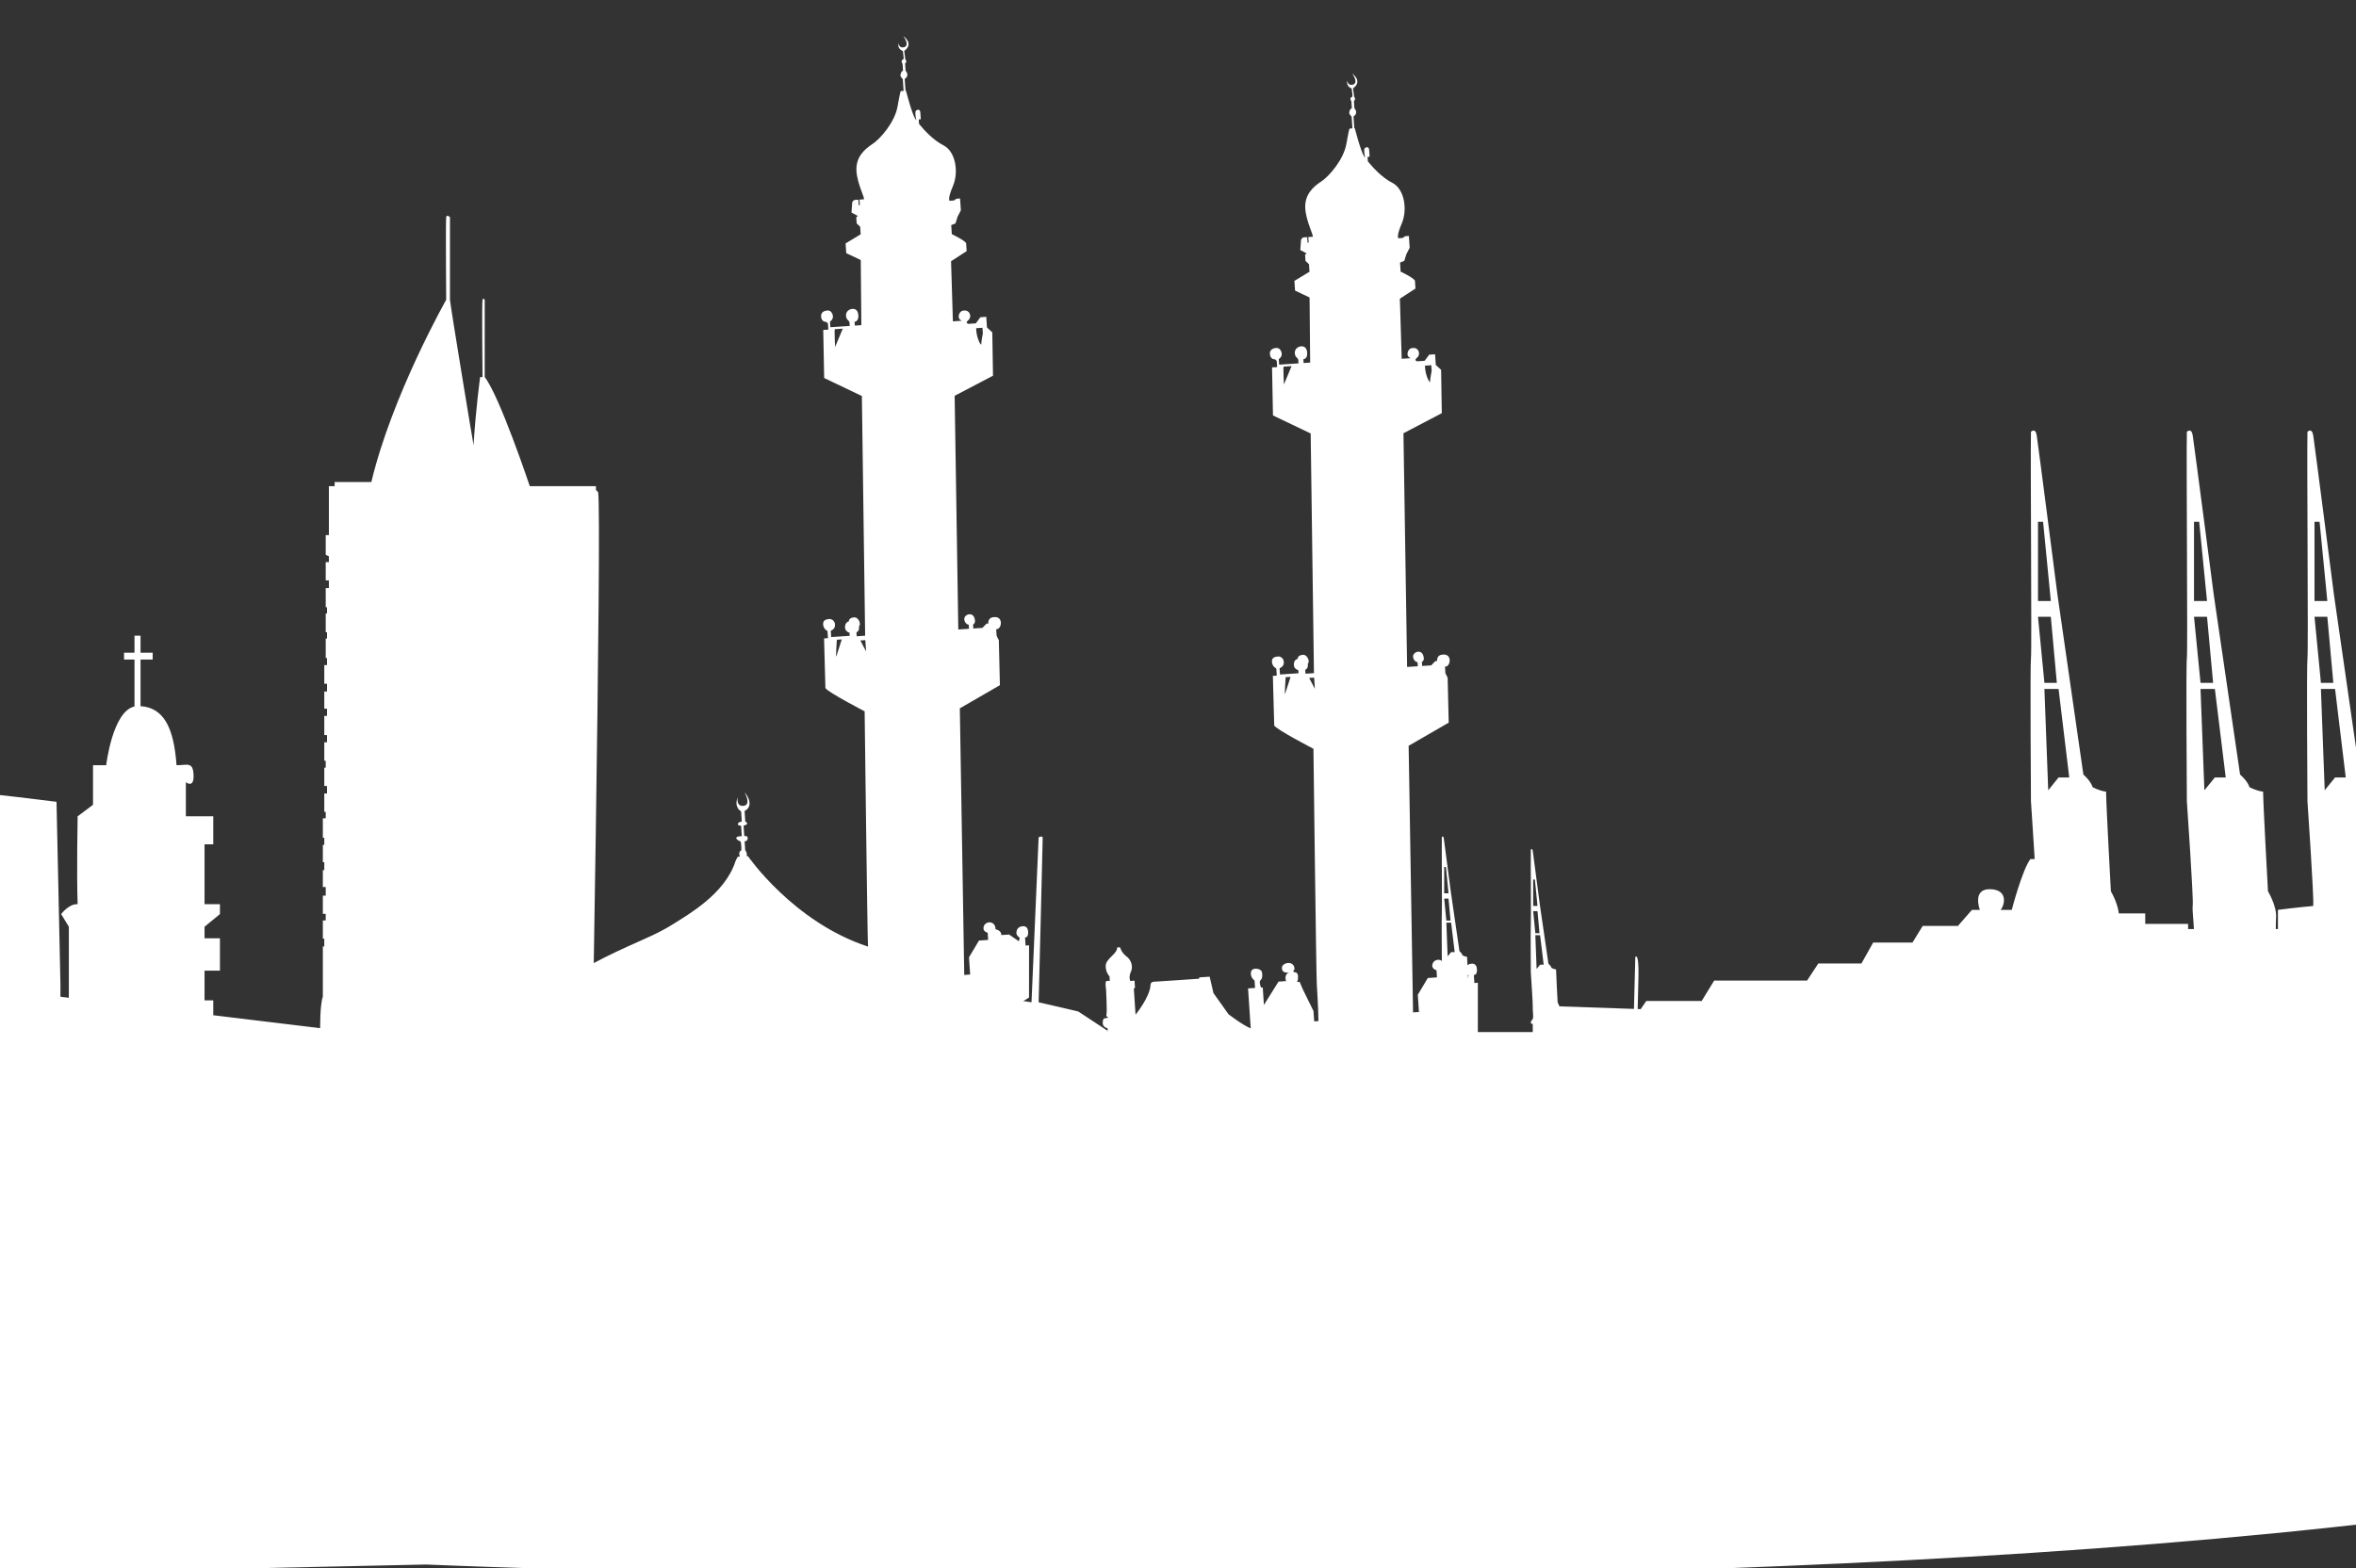 <?xml version="1.0" encoding="UTF-8" standalone="no"?>
<svg
   xmlns:dc="http://purl.org/dc/elements/1.1/"
   xmlns:cc="http://creativecommons.org/ns#"
   xmlns:rdf="http://www.w3.org/1999/02/22-rdf-syntax-ns#"
   xmlns:svg="http://www.w3.org/2000/svg"
   xmlns="http://www.w3.org/2000/svg"
   xmlns:sodipodi="http://sodipodi.sourceforge.net/DTD/sodipodi-0.dtd"
   xmlns:inkscape="http://www.inkscape.org/namespaces/inkscape"
   width="1080"
   height="719"
   viewBox="0 0 1080 719"
   fill="none"
   version="1.1"
   id="svg32"
   sodipodi:docname="meshutaf2.svg"
   inkscape:version="0.92.5 (2060ec1f9f, 2020-04-08)">
  <rect x="0" y="0" width="1080" height="719" fill="#333333" stroke="none"/>
  <defs
     id="defs36" />
  <sodipodi:namedview
     pagecolor="#ffffff"
     bordercolor="#666666"
     borderopacity="1"
     objecttolerance="10"
     gridtolerance="10"
     guidetolerance="10"
     inkscape:pageopacity="0"
     inkscape:pageshadow="2"
     inkscape:window-width="1920"
     inkscape:window-height="1025"
     id="namedview34"
     showgrid="false"
     inkscape:zoom="0.6564673"
     inkscape:cx="443.75774"
     inkscape:cy="192.25462"
     inkscape:window-x="0"
     inkscape:window-y="0"
     inkscape:window-maximized="1"
     inkscape:current-layer="svg32" />
  <path
     fill-rule="evenodd"
     clip-rule="evenodd"
     d="M170.227 220.979H153.403V222.897H150.764V245.32H149.312V254.315C149.312 254.315 150.368 254.911 150.764 255.043V257.689H149.312V266.089H150.764V269.595H149.312V278.392H149.906V281.236H149.312V289.835H149.906V292.745H149.312V301.675H149.906V304.916H148.653V313.448H149.906V317.02H148.653V324.891H149.906V328.198H148.653V336.995H149.906V340.303H148.653V348.769H149.312V351.944H148.653V360.344H149.906V363.784H148.653V372.184H149.312V375.161H147.993V384.078H148.653V387.331H147.993V395.268H148.653V398.906H147.993V406.645H149.312V410.614H147.993V418.948H149.312V421.991H147.993V430.325H148.653V433.897H147.993V456.981C147.993 456.981 147.201 458.304 146.871 465.514C146.541 472.723 145.715 530.129 145.715 530.129L270.632 532.594C270.632 532.594 276.004 236.304 274.183 225.625L273.181 224.621V222.897H242.863C242.863 222.897 229.023 181.538 222.195 172.866V137.45C222.195 137.45 221.557 136.355 221.193 137.45C220.829 138.545 221.193 172.866 221.193 172.866H220.101C220.101 172.866 218.007 188.201 217.096 204.083C217.005 204.174 206.808 142.379 206.262 137.45V99.57C206.262 99.57 204.805 98.109 204.532 99.57C204.258 101.03 204.532 137.45 204.532 137.45C204.532 137.45 179.748 181.14 170.227 220.979L170.227 220.979Z"
     fill="white"
     id="path2" />
  <path
     fill-rule="evenodd"
     clip-rule="evenodd"
     d="M1076.8 494.315L1069.91 509.096V534.077C1069.91 534.077 1073.72 539.546 1075.04 541.763C1076.36 543.98 1073.72 546.937 1069.91 546.05C1066.1 545.163 1060.39 543.98 1060.39 543.98V538.511C1060.39 538.511 1059.95 541.172 1052.92 541.763C1045.88 542.354 1045.15 544.572 1042.95 541.763C1040.76 538.955 1045.59 535.407 1047.2 534.077C1047.06 529.347 1045.15 509.096 1045.15 509.096L1063.03 479.829V476.872C1063.03 476.872 1063.91 476.133 1060.39 474.951C1056.87 473.768 1057.17 473.177 1063.03 472.142C1065.08 468.004 1064.79 462.978 1064.79 462.978L1060.39 458.691V437.997C1060.39 437.997 1057.31 437.997 1057.75 435.78C1058.19 433.563 1058.92 433.415 1060.39 431.198C1061.86 428.98 1059.95 417.746 1060.39 415.086C1060.83 412.425 1057.75 367.341 1057.75 367.341C1057.75 367.341 1057.31 304.816 1057.75 301.712C1058.19 298.608 1057.46 210.918 1057.75 197.945C1057.75 197.945 1059.8 195.912 1060.39 199.607C1060.98 203.303 1069.91 272.776 1069.91 272.776L1081.78 355.109C1081.78 355.109 1085.01 357.769 1086.03 360.873C1086.03 360.873 1088.82 362.499 1092.19 362.943C1092.19 368.264 1094.38 408.618 1094.38 408.618C1094.38 408.618 1098.34 415.269 1098.05 420.443C1097.75 425.616 1098.05 431.198 1098.05 431.198H1102.3V462.978H1090.72V469.37C1090.72 469.37 1099.37 471.072 1099.8 472.142C1100.24 473.213 1099.8 479.829 1099.8 479.829V494.315L1106.98 506.932V531.6L1111.53 541.763V546.05H1102.3L1094.38 538.511C1094.38 538.511 1095.41 541.875 1092.19 541.763C1088.96 541.651 1081.78 541.763 1081.78 541.763C1081.78 541.763 1083.54 535.591 1083.54 531.6C1083.54 527.609 1081.64 502.48 1081.78 499.967C1081.93 497.454 1076.8 494.315 1076.8 494.315V494.315ZM1063.17 499.967L1056.29 511.349V528.2L1060.54 532.191L1063.17 525.989V511.349L1065.66 499.967C1065.66 499.967 1065.08 498.341 1063.17 499.967V499.967ZM1090.43 521.105V511.349H1095.56V524.357C1095.56 524.357 1092.77 529.678 1090.43 521.105ZM1063.92 315.856H1070.41L1075.3 356.419H1070.41L1065.66 362.298L1063.92 315.857V315.856ZM1060.98 282.763L1063.92 313.06H1069.61L1066.86 282.763H1060.98ZM1060.98 275.528V239.215H1063.31L1066.86 275.528H1060.98Z"
     fill="white"
     id="path4" />
  <path
     fill-rule="evenodd"
     clip-rule="evenodd"
     d="M1021.8 494.315L1014.81 509.096V534.077C1014.81 534.077 1018.68 539.546 1020.02 541.763C1021.36 543.98 1018.68 546.937 1014.81 546.05C1010.95 545.163 1005.15 543.98 1005.15 543.98V538.511C1005.15 538.511 1004.7 541.172 997.559 541.763C990.42 542.354 989.676 544.572 987.445 541.763C985.213 538.955 990.122 535.407 991.758 534.077C991.609 529.347 989.676 509.096 989.676 509.096L1007.82 479.829V476.872C1007.82 476.872 1008.72 476.133 1005.15 474.951C1001.58 473.768 1001.87 473.177 1007.82 472.142C1009.9 468.004 1009.61 462.978 1009.61 462.978L1005.15 458.691V437.997C1005.15 437.997 1002.02 437.997 1002.47 435.78C1002.91 433.563 1003.66 433.415 1005.15 431.198C1006.63 428.98 1004.7 417.746 1005.15 415.086C1005.59 412.425 1002.47 367.341 1002.47 367.341C1002.47 367.341 1002.02 304.816 1002.47 301.712C1002.91 298.608 1002.17 210.918 1002.47 197.945C1002.47 197.945 1004.55 195.912 1005.15 199.607C1005.74 203.303 1014.81 272.776 1014.81 272.776L1026.86 355.109C1026.86 355.109 1030.13 357.769 1031.18 360.873C1031.18 360.873 1034 362.499 1037.42 362.943C1037.42 368.264 1039.65 408.618 1039.65 408.618C1039.65 408.618 1043.67 415.269 1043.37 420.443C1043.07 425.616 1043.37 431.198 1043.37 431.198H1047.69V462.978H1035.94V469.37C1035.94 469.37 1044.71 471.072 1045.16 472.142C1045.6 473.213 1045.16 479.829 1045.16 479.829V494.315L1052.45 506.932V531.6L1057.06 541.763V546.05H1047.69L1039.65 538.511C1039.65 538.511 1040.69 541.875 1037.42 541.763C1034.15 541.651 1026.86 541.763 1026.86 541.763C1026.86 541.763 1028.65 535.591 1028.65 531.6C1028.65 527.609 1026.71 502.48 1026.86 499.967C1027.01 497.454 1021.8 494.315 1021.8 494.315V494.315ZM1007.97 499.967L1000.98 511.349V528.2L1005.29 532.191L1007.97 525.989V511.349L1010.5 499.967C1010.5 499.967 1009.9 498.341 1007.97 499.967V499.967ZM1035.64 521.105V511.349H1040.84V524.357C1040.84 524.357 1038.02 529.678 1035.64 521.105ZM1008.73 315.856H1015.31L1020.28 356.419H1015.31L1010.5 362.298L1008.73 315.857V315.856ZM1005.74 282.763L1008.73 313.06H1014.5L1011.71 282.763H1005.74ZM1005.74 275.528V239.215H1008.11L1011.71 275.528H1005.74Z"
     fill="white"
     id="path6" />
  <path
     fill-rule="evenodd"
     clip-rule="evenodd"
     d="M667.346 482.417L665.032 487.34V495.66C665.032 495.66 666.312 497.481 666.755 498.22C667.198 498.958 666.312 499.943 665.032 499.647C663.752 499.352 661.832 498.958 661.832 498.958V497.137C661.832 497.137 661.684 498.023 659.321 498.22C656.958 498.417 656.712 499.155 655.973 498.22C655.235 497.284 656.86 496.103 657.401 495.66C657.352 494.084 656.712 487.34 656.712 487.34L662.718 477.592V476.607C662.718 476.607 663.013 476.361 661.832 475.967C660.65 475.574 660.749 475.377 662.718 475.032C663.407 473.654 663.309 471.98 663.309 471.98L661.832 470.552V463.66C661.832 463.66 660.798 463.66 660.946 462.921C661.093 462.183 661.34 462.134 661.832 461.395C662.324 460.657 661.684 456.915 661.832 456.029C661.98 455.143 660.946 440.128 660.946 440.128C660.946 440.128 660.798 419.303 660.946 418.269C661.093 417.235 660.847 388.03 660.946 383.709C660.946 383.709 661.635 383.032 661.832 384.263C662.029 385.494 665.032 408.632 665.032 408.632L669.019 436.053C669.019 436.053 670.103 436.94 670.447 437.973C670.447 437.973 671.383 438.515 672.515 438.663C672.515 440.435 673.253 453.875 673.253 453.875C673.253 453.875 674.582 456.09 674.484 457.813C674.386 459.536 674.484 461.395 674.484 461.395H675.912V471.98H672.022V474.109C672.022 474.109 674.927 474.676 675.075 475.032C675.222 475.389 675.075 477.592 675.075 477.592V482.417L677.487 486.619V494.835L679.013 498.22V499.647H675.912L673.253 497.137C673.253 497.137 673.598 498.257 672.515 498.22C671.432 498.182 669.019 498.22 669.019 498.22C669.019 498.22 669.61 496.164 669.61 494.835C669.61 493.506 668.97 485.136 669.019 484.299C669.069 483.462 667.346 482.417 667.346 482.417V482.417ZM662.767 484.299L660.453 488.09V493.702L661.881 495.032L662.767 492.966V488.09L663.604 484.299C663.604 484.299 663.407 483.758 662.767 484.299ZM671.924 491.339V488.09H673.647V492.422C673.647 492.422 672.712 494.195 671.924 491.339ZM663.017 422.98H665.197L666.841 436.49H665.197L663.604 438.448L663.017 422.98ZM662.029 411.958L663.017 422.049H664.929L664.005 411.958H662.029ZM662.029 409.548V397.454H662.814L664.005 409.548H662.029Z"
     fill="white"
     id="path8" />
  <path
     fill-rule="evenodd"
     clip-rule="evenodd"
     d="M708.133 488.18L705.819 493.103V501.423C705.819 501.423 707.099 503.244 707.542 503.983C707.985 504.721 707.099 505.706 705.819 505.41C704.539 505.115 702.619 504.721 702.619 504.721V502.9C702.619 502.9 702.471 503.786 700.108 503.983C697.745 504.18 697.499 504.918 696.76 503.983C696.022 503.047 697.647 501.866 698.188 501.423C698.139 499.847 697.499 493.103 697.499 493.103L703.505 483.355V482.371C703.505 482.371 703.8 482.124 702.619 481.731C701.437 481.337 701.536 481.14 703.505 480.795C704.194 479.417 704.096 477.743 704.096 477.743L702.619 476.315V469.423C702.619 469.423 701.585 469.423 701.733 468.685C701.88 467.946 702.127 467.897 702.619 467.158C703.111 466.42 702.471 462.678 702.619 461.792C702.767 460.906 701.733 445.891 701.733 445.891C701.733 445.891 701.585 425.066 701.733 424.032C701.88 422.999 701.634 393.793 701.733 389.473C701.733 389.473 702.422 388.796 702.619 390.026C702.816 391.257 705.819 414.395 705.819 414.395L709.807 441.817C709.807 441.817 710.89 442.703 711.234 443.737C711.234 443.737 712.17 444.278 713.302 444.426C713.302 446.198 714.04 459.638 714.04 459.638C714.04 459.638 715.37 461.854 715.271 463.577C715.173 465.3 715.271 467.159 715.271 467.159H716.699V477.743H712.81V479.872C712.81 479.872 715.714 480.439 715.862 480.795C716.01 481.152 715.862 483.355 715.862 483.355V488.18L718.274 492.382V500.598L719.8 503.983V505.411H716.699L714.04 502.9C714.04 502.9 714.385 504.02 713.302 503.983C712.219 503.946 709.807 503.983 709.807 503.983C709.807 503.983 710.397 501.927 710.397 500.598C710.397 499.269 709.757 490.9 709.807 490.063C709.856 489.226 708.133 488.18 708.133 488.18V488.18ZM703.554 490.063L701.24 493.853V499.466L702.668 500.795L703.554 498.729V493.853L704.391 490.063C704.391 490.063 704.194 489.521 703.554 490.063V490.063ZM712.711 497.102V493.853H714.434V498.186C714.434 498.186 713.499 499.958 712.711 497.102ZM703.804 428.743H705.984L707.628 442.253H705.984L704.391 444.211L703.804 428.743V428.743ZM702.816 417.722L703.804 427.812H705.716L704.793 417.722H702.816ZM702.816 415.312V403.218H703.601L704.793 415.312H702.816Z"
     fill="white"
     id="path10" />
  <path
     fill-rule="evenodd"
     clip-rule="evenodd"
     d="M173.447 442.689L190.002 433.435L271.615 446.467L291.902 433.435L472.85 459.492L476.115 383.858C476.115 383.858 477.424 383.105 477.98 383.858C477.98 386.598 476.115 459.492 476.115 459.492L494.244 463.701L520.751 481.14L543.072 468.119L771.403 497.416L814.639 520.307H805.177V570.916L650.615 577.119L173.445 484.111V442.689L173.447 442.689Z"
     fill="white"
     id="path12" />
  <path
     fill-rule="evenodd"
     clip-rule="evenodd"
     d="M630.959 485.958L632.595 438.695C632.595 438.695 634.232 436.733 634.039 445.126C633.847 453.519 632.595 485.958 632.595 485.958H630.959V485.958Z"
     fill="white"
     id="path14" />
  <path
     fill-rule="evenodd"
     clip-rule="evenodd"
     d="M747.997 501.481L749.633 438.76C749.633 438.76 751.27 436.156 751.077 447.294C750.885 458.432 749.633 501.481 749.633 501.481H747.997V501.481Z"
     fill="white"
     id="path16" />
  <path
     fill-rule="evenodd"
     clip-rule="evenodd"
     d="M5.988 454.345L158.44 472.787L151.064 552.701L-10.979 549.029L5.988 454.345L5.988 454.345Z"
     fill="white"
     id="path18" />
  <path
     fill-rule="evenodd"
     clip-rule="evenodd"
     d="M944.308 381.443V373.371H941.734V385.655C936.469 388.58 936.82 393.845 936.82 393.845H930.737C926.993 398.759 922.197 417.128 922.197 417.128H917.049C918.57 415.724 921.144 408.002 912.487 407.651C903.83 407.3 907.573 417.128 907.573 417.128H903.947L897.512 424.498H881.368L876.688 432.103H858.672L853.29 441.697H833.519L828.372 449.536H785.788L780.055 458.895H754.669L752.095 462.639L714.542 461.352L706.703 473.169H675.35L672.426 480.189L664.236 481.476V494.58C664.236 496.803 671.373 524.648 673.829 530.615C676.286 536.581 693.83 557.658 693.83 557.658L1606.11 565.067C1606.11 565.067 1605.85 557.702 1606.11 555.652C1606.37 553.602 1607.69 546.304 1613.21 540.341C1618.74 534.379 1651 502.464 1651 502.464H1581.48C1581.48 502.464 1580.77 498.87 1578.58 497.028C1576.39 495.187 1568.59 494.398 1568.59 494.398L1559.04 488.475H1543.06C1541.32 485.626 1534.91 482.936 1532.93 482.145C1530.95 481.354 1527.95 474.707 1527.95 474.707V449.704C1527.95 449.704 1532.46 448.359 1532.93 446.776C1533.41 445.194 1532.93 439.734 1532.93 439.734H1506.35V434.829H1501.92V430.635H1463.62L1462.51 411.487L1457.37 410.696C1457.37 410.696 1457.85 399.381 1457.37 397.403C1456.9 395.425 1454.92 396.374 1454.92 396.374C1454.92 396.374 1453.89 405.948 1453.73 411.487C1445.82 420.507 1446.93 430.635 1446.93 430.635L1388.38 428.593V425.914C1388.38 425.914 1387.67 425.175 1387.51 424.182C1393.21 421.527 1391.07 411.724 1384.82 411.487C1378.57 411.25 1377.94 417.128 1377.94 417.128C1377.94 417.128 1376.99 414.889 1372.95 414.889C1364.64 414.889 1367.26 424.768 1367.26 424.768H1364.96L1360.61 430.635L1299.53 427.419V418.765H1270.57L1264.16 422.09V427.419H1255.33C1255.33 427.419 1255.33 427.815 1255.33 426.526C1255.33 425.237 1256.56 425.914 1256.56 425.914V424.768C1256.56 424.768 1255.71 425.032 1256.56 424.182C1259.08 423.83 1261.2 413.283 1252.87 413.283C1244.54 413.283 1247.83 424.182 1247.83 424.182V424.768L1249.3 425.914C1249.3 425.914 1249.3 425.895 1249.3 427.419C1247.42 427.419 1247.08 428.593 1247.08 428.593H1241.58L1240.41 423.562C1240.41 423.562 1209.99 423.445 1205.31 423.562C1200.63 423.679 1192.56 428.593 1192.56 428.593H1176.88C1176.18 426.253 1174.54 412.448 1174.54 412.448H1170.92L1168.93 380.273L1155.24 378.401C1155.24 378.401 1154.65 376.296 1152.67 376.647C1150.68 376.998 1150.56 378.401 1150.56 378.401H1142.52V376.647C1142.52 376.647 1138.63 376.179 1136.99 376.647C1135.35 377.115 1134.42 381.56 1134.42 381.56H1131.14L1129.62 387.059H1120.38C1116.16 391.622 1112.89 409.523 1112.89 412.448C1074.98 412.916 1044.22 417.128 1044.22 417.128V425.914H1003.04V423.562H983.382V418.765H950.041V417.128H945.712L944.308 393.845"
     fill="white"
     id="path20" />
  <path
     d="M -339.509,728.908 -345.732,637.298 -355,478.949 h 329.811 l 220.534,51.929 v 54.373 l 308.36,-36.239 925.691,11.831 c 9.4,210.569 -1234.051,156.406 -1234.051,156.406 z"
     id="path22"
     inkscape:connector-curvature="0"
     style="clip-rule:evenodd;fill:#ffffff;fill-rule:evenodd"
     sodipodi:nodetypes="cccccccccc" />
  <path
     fill-rule="evenodd"
     clip-rule="evenodd"
     d="M950.051 494.315L943.164 509.096V534.077C943.164 534.077 946.974 539.546 948.292 541.763C949.611 543.98 946.974 546.937 943.164 546.05C939.354 545.163 933.64 543.98 933.64 543.98V538.511C933.64 538.511 933.2 541.172 926.167 541.763C919.134 542.354 918.402 544.572 916.204 541.763C914.006 538.955 918.841 535.407 920.453 534.077C920.306 529.347 918.401 509.096 918.401 509.096L936.277 479.829V476.872C936.277 476.872 937.157 476.133 933.64 474.951C930.123 473.768 930.416 473.177 936.277 472.142C938.329 468.004 938.036 462.978 938.036 462.978L933.64 458.691V437.997C933.64 437.997 930.563 437.997 931.002 435.78C931.442 433.563 932.175 433.415 933.64 431.198C935.105 428.98 933.2 417.746 933.64 415.086C934.079 412.425 931.002 367.341 931.002 367.341C931.002 367.341 930.563 304.816 931.002 301.712C931.442 298.608 930.709 210.918 931.002 197.945C931.002 197.945 933.054 195.912 933.64 199.607C934.226 203.303 943.164 272.776 943.164 272.776L955.032 355.109C955.032 355.109 958.256 357.769 959.282 360.873C959.282 360.873 962.066 362.499 965.436 362.943C965.436 368.264 967.634 408.618 967.634 408.618C967.634 408.618 971.59 415.269 971.297 420.443C971.004 425.616 971.297 431.198 971.297 431.198H975.546V462.978H963.97V469.37C963.97 469.37 972.615 471.072 973.055 472.142C973.495 473.213 973.055 479.829 973.055 479.829V494.315L980.235 506.932V531.6L984.777 541.763V546.05H975.546L967.634 538.511C967.634 538.511 968.659 541.875 965.436 541.763C962.212 541.651 955.032 541.763 955.032 541.763C955.032 541.763 956.791 535.591 956.791 531.6C956.791 527.609 954.886 502.48 955.032 499.967C955.179 497.454 950.051 494.315 950.051 494.315V494.315ZM936.424 499.967L929.537 511.349V528.2L933.786 532.191L936.424 525.989V511.349L938.915 499.967C938.915 499.967 938.329 498.341 936.424 499.967V499.967ZM963.677 521.105V511.349H968.806V524.357C968.806 524.357 966.022 529.678 963.677 521.105ZM937.168 315.856H943.657L948.548 356.419H943.657L938.915 362.298L937.168 315.857V315.856ZM934.226 282.763L937.168 313.06H942.858L940.109 282.763H934.226ZM934.226 275.528V239.215H936.562L940.109 275.528H934.226V275.528Z"
     fill="white"
     id="path24" />
  <path
     fill-rule="evenodd"
     clip-rule="evenodd"
     d="M-331.947 257.619L-280.536 258.998V266.035C-280.536 266.035 -273.775 267.001 -272.534 269.485H-269.912V266.035C-269.912 266.035 -261.357 267.277 -259.564 269.485H-256.114V266.035C-256.114 266.035 -249.767 265.207 -246.732 269.485H-244.248V266.035C-244.248 266.035 -236.936 265.897 -233.348 269.485H-231.003V266.035C-231.003 266.035 -224.656 265.069 -222.034 269.485H-218.447V266.035C-218.447 266.035 -212.238 265.207 -210.168 269.485H-205.615V266.035C-205.615 266.035 -200.096 264.931 -196.923 269.485V258.998H-109.998V269.485H-98.96C-97.028 270.726 -94.131 269.485 -94.131 269.485H-87.784V284.524H-73.71V294.32H-60.602V328.124H-47.633V352.546H-14.518V355.719H-16.174V360.145C-16.174 360.145 -12.725 359.859 -12.725 363.308C-8.034 363.308 25.908 367.585 25.908 367.585L27.702 450.923V548.965H-331.947V257.62L-331.947 257.619Z"
     fill="white"
     id="path26" />
  <path
     fill-rule="evenodd"
     clip-rule="evenodd"
     d="M61.654 323.871V302.365H56.867V299.219H61.654V291.422H64.425V299.219H69.998V302.365H64.425V323.744C74.91 324.397 79.71 333.364 80.921 350.812C85.958 350.812 88.477 349.049 88.729 355.345C88.98 361.641 85.203 358.619 85.203 358.619V374.234H97.761V387.078H93.766V414.529H100.817V419.063L93.766 424.855V430.144H100.817V445.003H93.766V458.603H97.761V478.499H100.817V490.588H31.559V424.855L28.033 419.063C28.033 419.063 31.559 414.277 35.589 414.529C35.085 400.426 35.589 374.233 35.589 374.233L42.64 368.945V350.812H48.685C48.685 350.812 51.521 326.131 61.654 323.871L61.654 323.871Z"
     fill="white"
     id="path28" />
  <path
     fill-rule="evenodd"
     clip-rule="evenodd"
     d="M591.625 582.322L301.826 644.268L93.204 671.32L95.526 569.216L151.095 565.517L150.246 552.772L148.429 552.046L148.351 550.866L172.297 546.817L171.584 536.112L184.126 535.277L220.394 496.88L224.487 496.607C224.487 496.607 224.578 485.032 235.356 471.693C246.134 458.355 256.169 448.221 287.822 433.875C295.572 430.363 302.325 427.651 308.837 423.489C315.35 419.326 332.404 409.777 337.147 394.832C338.061 392.764 338.252 392.751 338.252 392.751L339.162 392.69C338.857 391.902 338.496 390.414 339.823 389.853C340.022 388.319 339.555 385.828 339.555 385.828C339.555 385.828 337.912 385.209 337.53 384.397C337.148 383.585 339.166 383.268 340.046 383.356L339.728 378.569C339.728 378.569 337.714 378.412 338.345 377.496C338.976 376.58 340.04 376.691 340.04 376.691L339.724 371.941C339.724 371.941 336.262 370.278 338.197 365.415C338.197 365.415 337.215 369.814 340.831 369.427C344.448 369.041 341.625 363.839 341.373 363.346C341.122 362.853 346.556 368.974 341.319 371.835L341.635 376.585C341.635 376.585 343.004 377.441 342.341 377.886C341.679 378.33 341.466 378.417 340.852 378.495L341.171 383.281C341.171 383.281 342.648 383.037 342.751 384.05C342.855 385.062 342.278 385.684 341.332 385.71L341.6 389.735C341.6 389.735 342.779 391.208 342.198 392.488L342.823 392.447C342.823 392.447 363.65 422.768 397.891 433.955C397.616 429.83 396.352 326.102 396.352 326.102C396.352 326.102 379.423 317.326 378.376 315.439L377.756 292.69L379.547 292.571L379.328 289.281C379.328 289.281 377.479 288.525 377.327 286.234C377.174 283.943 379.265 283.93 380.009 283.797C380.754 283.663 382.628 284.166 382.772 286.332C382.916 288.498 380.989 289.086 380.828 289.181L381.019 292.055L389.517 291.489L389.423 290.073C389.423 290.073 387.298 289.587 387.368 287.49C387.368 287.49 387.229 285.408 389.076 284.866C389.246 284.27 389.262 283.264 391.465 283.034C393.667 282.804 394.893 286.404 393.753 287.065C393.753 287.065 394.185 289.337 392.588 289.862C392.652 290.82 392.71 291.695 392.71 291.695L396.584 291.437L395.086 181.551L377.8 173.289L377.38 151.27L379.713 151.114L379.527 148.324L378.828 147.575C378.828 147.575 376.689 147.801 376.395 145.269C376.101 142.737 378.584 142.32 379.589 142.337C380.594 142.354 381.622 143.331 381.81 144.909C381.999 146.486 380.474 147.466 380.474 147.466L380.643 150.006L389.516 149.416L389.399 147.667L388.889 146.906C388.889 146.906 387.803 146.309 387.809 144.509C387.814 142.71 389.336 141.688 390.794 141.591C392.252 141.494 393.488 142.458 393.487 144.968C393.487 147.478 391.732 147.511 391.732 147.511L391.849 149.261L394.848 149.061L394.576 119.209L387.923 116.054L387.626 111.597L394.544 107.413L394.314 103.956L392.706 102.432L392.518 99.599L393.231 99.008L390.324 97.444L390.677 92.694C390.677 92.694 391.113 91.702 391.988 91.644C392.863 91.586 393.488 91.544 393.488 91.544L393.657 94.085L394.157 94.052L393.988 91.511C393.988 91.511 395.071 91.439 395.945 91.381C396.82 91.322 392.833 84.225 392.592 78.091C392.351 71.957 396.298 68.389 399.947 66.013C403.596 63.636 410.156 55.962 411.407 48.976C412.657 41.99 412.893 41.765 412.893 41.765L414.215 41.677L413.854 36.246C413.854 36.246 412.666 35.318 412.779 34.389C412.892 33.46 413.409 32.418 413.957 32.49C413.9 31.625 413.739 29.217 413.739 29.217C413.739 29.217 413.238 28.625 413.314 28.131C413.39 27.637 413.767 27.177 414.122 27.208C414.477 27.239 413.866 23.367 413.866 23.367C413.866 23.367 411.35 22.72 411.798 19.647C411.798 19.647 412.029 22.294 414.404 21.647C416.779 21 415.068 17.751 414.063 16.534C414.063 16.534 419.211 19.975 414.515 23.324L414.988 27.151C414.988 27.151 416.029 28.214 414.903 29.14C414.999 30.594 415.12 32.413 415.12 32.413C415.12 32.413 417.198 34.645 414.72 36.189L415.081 41.62L415.309 41.604C415.309 41.604 417.966 51.97 419.506 54.378C419.658 54.614 419.848 54.893 420.074 55.208C419.868 54.255 419.304 51.393 419.831 50.831C420.465 50.156 421.672 49.94 421.858 51.375C422.044 52.811 422.079 54.686 422.079 54.686L421.155 54.748L421.292 56.803C423.782 59.9 428.064 64.394 432.434 66.593C438.203 69.495 439.487 79.094 436.845 85.256C434.203 91.418 435.302 92.049 435.302 92.049L437.289 91.917L438.409 91.106L440.103 90.993L440.464 96.408L438.958 99.353L437.989 102.434L436.045 103.209L436.321 107.358C436.321 107.358 441.833 109.925 442.873 111.441L443.118 115.122L435.973 119.765L436.809 147.314L440.958 147.038C440.958 147.038 439.402 146.592 439.476 145.061C439.55 143.53 440.509 142.058 442.702 142.382C444.895 142.705 445.439 145.587 443.821 146.847C442.203 148.108 443.929 148.462 443.929 148.462L447.318 148.237L449.42 145.429L452.108 145.25L452.433 150.126L454.871 152.37L455.196 172.244L437.614 181.455L439.287 288.595L444.195 288.268L444.073 286.435C444.073 286.435 442.174 286.116 442.023 283.852C441.873 281.589 446.685 279.815 446.957 284.779C446.957 284.779 447.023 285.773 446.06 286.303L446.182 288.136L450.331 287.859L452.254 285.891L453.073 285.836C453.073 285.836 452.517 282.786 456.282 282.903C460.046 283.02 459.126 288.599 456.652 288.47L456.854 291.508L457.867 293.495L458.36 314.121L439.99 324.734L442.013 446.959L444.72 446.779L444.194 438.876L448.778 431.187L452.977 430.908L452.759 427.63C452.759 427.63 450.705 427.155 450.824 425.407C450.942 423.659 452.426 422.795 453.681 422.835C454.935 422.876 456.39 423.814 456.358 426.027C456.358 426.027 459.128 426.501 458.99 428.673L462.564 428.435L467.055 431.523L467.447 429.945C467.447 429.945 465.793 428.832 465.91 427.554C466.027 426.277 466.53 424.926 468.638 424.645C470.745 424.363 471.225 425.931 471.309 427.195C471.394 428.459 471.019 429.895 469.882 429.783L470.129 433.482L471.721 433.376L471.715 457.315L457.544 466.301L459.217 491.446C459.217 491.446 461.877 490.422 463.276 493.057C463.972 492.917 464.216 490.925 467.553 490.891C470.89 490.857 472.907 491.052 473.197 493.149C473.21 493.238 473.216 493.328 473.217 493.42C472.688 494.285 472.696 495.111 472.696 495.111L472.754 495.172C472.003 496.726 470.607 498.119 470.607 498.119L473.652 499.986L475.602 498.21L472.754 495.172C473.035 494.589 473.226 493.984 473.217 493.42C473.825 492.426 475.14 491.379 477.986 491.466C483.312 491.629 482.816 493.355 482.816 493.355C482.816 493.355 483.815 491.408 487.908 491.417L490.767 491.98L490.421 486.782L500.643 485.584C500.643 485.584 500.553 476.466 507.818 473.255C507.706 471.569 507.693 471.382 507.693 471.382C507.693 471.382 505.365 471.019 505.499 468.8C505.633 466.581 506.13 466.971 507.382 466.699C508.634 466.428 507.338 466.044 507.338 466.044C507.338 466.044 506.985 465.691 507.248 464.686C507.51 463.681 507.028 453.61 507.028 453.61C507.028 453.61 506.347 449.743 507.334 449.724C508.32 449.705 508.739 449.631 508.739 449.631L508.604 447.617C508.604 447.617 506.743 445.79 506.862 442.642C506.982 439.494 512.286 437.213 512.096 434.357L513.407 434.27C513.407 434.27 514.091 436.764 516.367 438.447C518.642 440.129 519.507 443.223 518.392 445.555C517.277 447.886 518.104 449.713 518.104 449.713L520.071 449.582L520.28 452.728L519.755 453.318L520.544 465.165C520.544 465.165 527.026 457.255 527.407 451.68C527.407 451.68 527.258 450.138 528.993 450.069C530.729 450.001 549.692 448.692 549.692 448.692C549.692 448.692 549.23 448.111 550.447 448.03C551.665 447.949 554.521 447.759 554.521 447.759L556.244 455.263L563.145 464.963C563.145 464.963 569.306 469.784 573.337 471.474L572.116 453.137L575.324 452.924L575.099 449.547C575.099 449.547 573.08 448.199 573.429 445.725C573.777 443.25 577.871 443.947 578.367 445.396C578.862 446.845 578.699 448.68 577.833 449.365C576.966 450.049 578.057 452.742 578.057 452.742L578.852 452.689L579.386 460.718L586.085 450.012L589.531 449.783C589.531 449.783 588.438 446.835 590.826 445.878C589.237 445.983 587.515 445.813 587.648 443.524C587.781 441.235 593.421 440.062 593.415 444.394C593.415 444.394 592.191 445.559 593.502 445.7C594.814 445.84 595.048 446.794 595.029 448.22C595.01 449.646 594.534 450.191 594.534 450.191L595.725 450.112L597.273 453.657L602.116 463.538L602.43 468.248L604.376 468.118C604.365 463.03 603.684 452.008 603.626 451.128C603.351 447.002 602.087 343.274 602.087 343.274C602.087 343.274 585.157 334.499 584.111 332.612L583.491 309.863L585.282 309.743L585.063 306.453C585.063 306.453 583.214 305.697 583.062 303.407C582.909 301.116 585 301.102 585.744 300.969C586.489 300.836 588.363 301.339 588.507 303.504C588.651 305.67 586.724 306.259 586.563 306.353L586.754 309.227L595.252 308.661L595.158 307.245C595.158 307.245 593.033 306.759 593.103 304.663C593.103 304.663 592.964 302.58 594.811 302.039C594.98 301.442 594.997 300.437 597.199 300.207C599.402 299.976 600.628 303.576 599.488 304.238C599.488 304.238 599.92 306.51 598.323 307.035C598.387 307.992 598.445 308.867 598.445 308.867L602.319 308.609L600.821 198.724L583.535 190.461L583.115 168.442L585.448 168.287L585.262 165.496L584.563 164.748C584.563 164.748 582.424 164.974 582.13 162.441C581.836 159.909 584.319 159.493 585.324 159.509C586.329 159.526 587.356 160.504 587.545 162.081C587.734 163.658 586.209 164.638 586.209 164.638L586.378 167.179L595.251 166.588L595.134 164.839L594.623 164.078C594.623 164.078 593.538 163.481 593.543 161.682C593.549 159.882 595.071 158.861 596.529 158.764C597.987 158.667 599.223 159.63 599.222 162.14C599.222 164.65 597.467 164.684 597.467 164.684L597.583 166.433L600.583 166.233L600.311 136.381L593.658 133.226L593.361 128.769L600.279 124.586L600.049 121.129L598.441 119.604L598.253 116.772L598.966 116.18L596.059 114.617L596.412 109.866C596.412 109.866 596.848 108.875 597.723 108.816C598.598 108.758 599.223 108.717 599.223 108.717L599.392 111.257L599.892 111.224L599.722 108.683C599.722 108.683 600.806 108.611 601.68 108.553C602.555 108.495 598.568 101.397 598.327 95.263C598.086 89.129 602.033 85.562 605.682 83.185C609.331 80.809 615.891 73.135 617.141 66.149C618.392 59.163 618.628 58.938 618.628 58.938L619.95 58.85L619.589 53.419C619.589 53.419 618.401 52.49 618.514 51.561C618.627 50.632 619.144 49.59 619.692 49.662C619.634 48.797 619.474 46.389 619.474 46.389C619.474 46.389 618.973 45.798 619.049 45.304C619.124 44.81 619.502 44.35 619.857 44.38C620.212 44.411 619.601 40.539 619.601 40.539C619.601 40.539 617.085 39.892 617.533 36.819C617.533 36.819 617.763 39.466 620.139 38.819C622.514 38.172 620.803 34.923 619.798 33.707C619.798 33.707 624.946 37.147 620.25 40.496L620.722 44.323C620.722 44.323 621.764 45.387 620.637 46.312C620.734 47.766 620.855 49.585 620.855 49.585C620.855 49.585 622.933 51.817 620.455 53.361L620.816 58.792L621.044 58.777C621.044 58.777 623.7 69.142 625.241 71.55C625.392 71.786 625.583 72.066 625.809 72.38C625.603 71.428 625.039 68.565 625.566 68.004C626.2 67.328 627.407 67.112 627.593 68.548C627.779 69.983 627.813 71.859 627.813 71.859L626.89 71.92L627.027 73.975C629.517 77.072 633.799 81.567 638.169 83.765C643.938 86.668 645.222 96.266 642.58 102.428C639.938 108.59 641.037 109.222 641.037 109.222L643.024 109.089L644.144 108.278L645.838 108.166L646.199 113.58L644.692 116.525L643.724 119.607L641.78 120.382L642.056 124.53C642.056 124.53 647.568 127.098 648.608 128.613L648.853 132.294L641.708 136.937L642.544 164.486L646.693 164.21C646.693 164.21 645.137 163.764 645.211 162.234C645.285 160.703 646.244 159.23 648.437 159.554C650.63 159.877 651.174 162.759 649.556 164.019C647.938 165.28 649.663 165.635 649.663 165.635L653.053 165.409L655.155 162.601L657.843 162.422L658.168 167.299L660.606 169.543L660.931 189.417L643.349 198.628L645.022 305.767L649.93 305.44L649.808 303.608C649.808 303.608 647.909 303.288 647.758 301.025C647.608 298.762 652.42 296.988 652.692 301.951C652.692 301.951 652.758 302.946 651.795 303.475L651.917 305.308L656.066 305.032L657.989 303.063L658.808 303.009C658.808 303.009 658.252 299.958 662.017 300.076C665.781 300.193 664.861 305.771 662.387 305.642L662.589 308.681L663.602 310.667L664.095 331.293L645.725 341.906L647.748 464.131L650.455 463.951L649.929 456.049L654.513 448.36L658.712 448.08L658.494 444.802C658.494 444.802 656.44 444.328 656.558 442.58C656.677 440.832 658.161 439.967 659.416 440.008C660.67 440.048 662.125 440.986 662.093 443.199C662.093 443.199 664.863 443.673 664.725 445.846L668.299 445.608L672.79 448.695L673.182 447.117C673.182 447.117 671.528 446.004 671.645 444.727C671.762 443.449 672.265 442.099 674.372 441.817C676.479 441.536 676.96 443.103 677.044 444.367C677.128 445.631 676.754 447.067 675.617 446.955L675.863 450.654L677.456 450.548L677.45 474.488L664.874 482.462L665.555 508.47C665.757 508.438 665.999 508.416 666.264 508.425C666.036 508.637 665.805 508.851 665.571 509.068L667.577 585.57L592.426 590.573L591.626 582.323L591.625 582.322ZM589.352 310.456L591.6 310.307C591.6 310.307 589.518 316.783 589.126 318.011C588.735 319.238 589.352 310.456 589.352 310.456ZM600.12 310.796L602.404 310.644L602.747 315.793L600.12 310.796V310.796ZM383.617 293.284L385.866 293.135C385.866 293.135 383.783 299.61 383.392 300.838C383 302.066 383.617 293.284 383.617 293.284V293.284ZM394.385 293.624L396.669 293.472L397.012 298.621L394.385 293.624ZM653.199 167.63L656.107 167.436L656.278 170.002C656.278 170.002 655.541 173.822 655.552 174.94C655.562 176.058 653.27 172.24 653.199 167.63ZM588.404 168.09L592.07 167.846L588.541 176.247C588.541 176.247 588.184 168.674 588.404 168.09V168.09ZM447.464 150.458L450.372 150.264L450.543 152.83C450.543 152.83 449.806 156.65 449.817 157.768C449.827 158.886 447.535 155.068 447.464 150.458ZM382.669 150.918L386.335 150.674L382.806 159.075C382.806 159.075 382.449 151.502 382.669 150.918Z"
     fill="white"
     id="path30" />
</svg>
